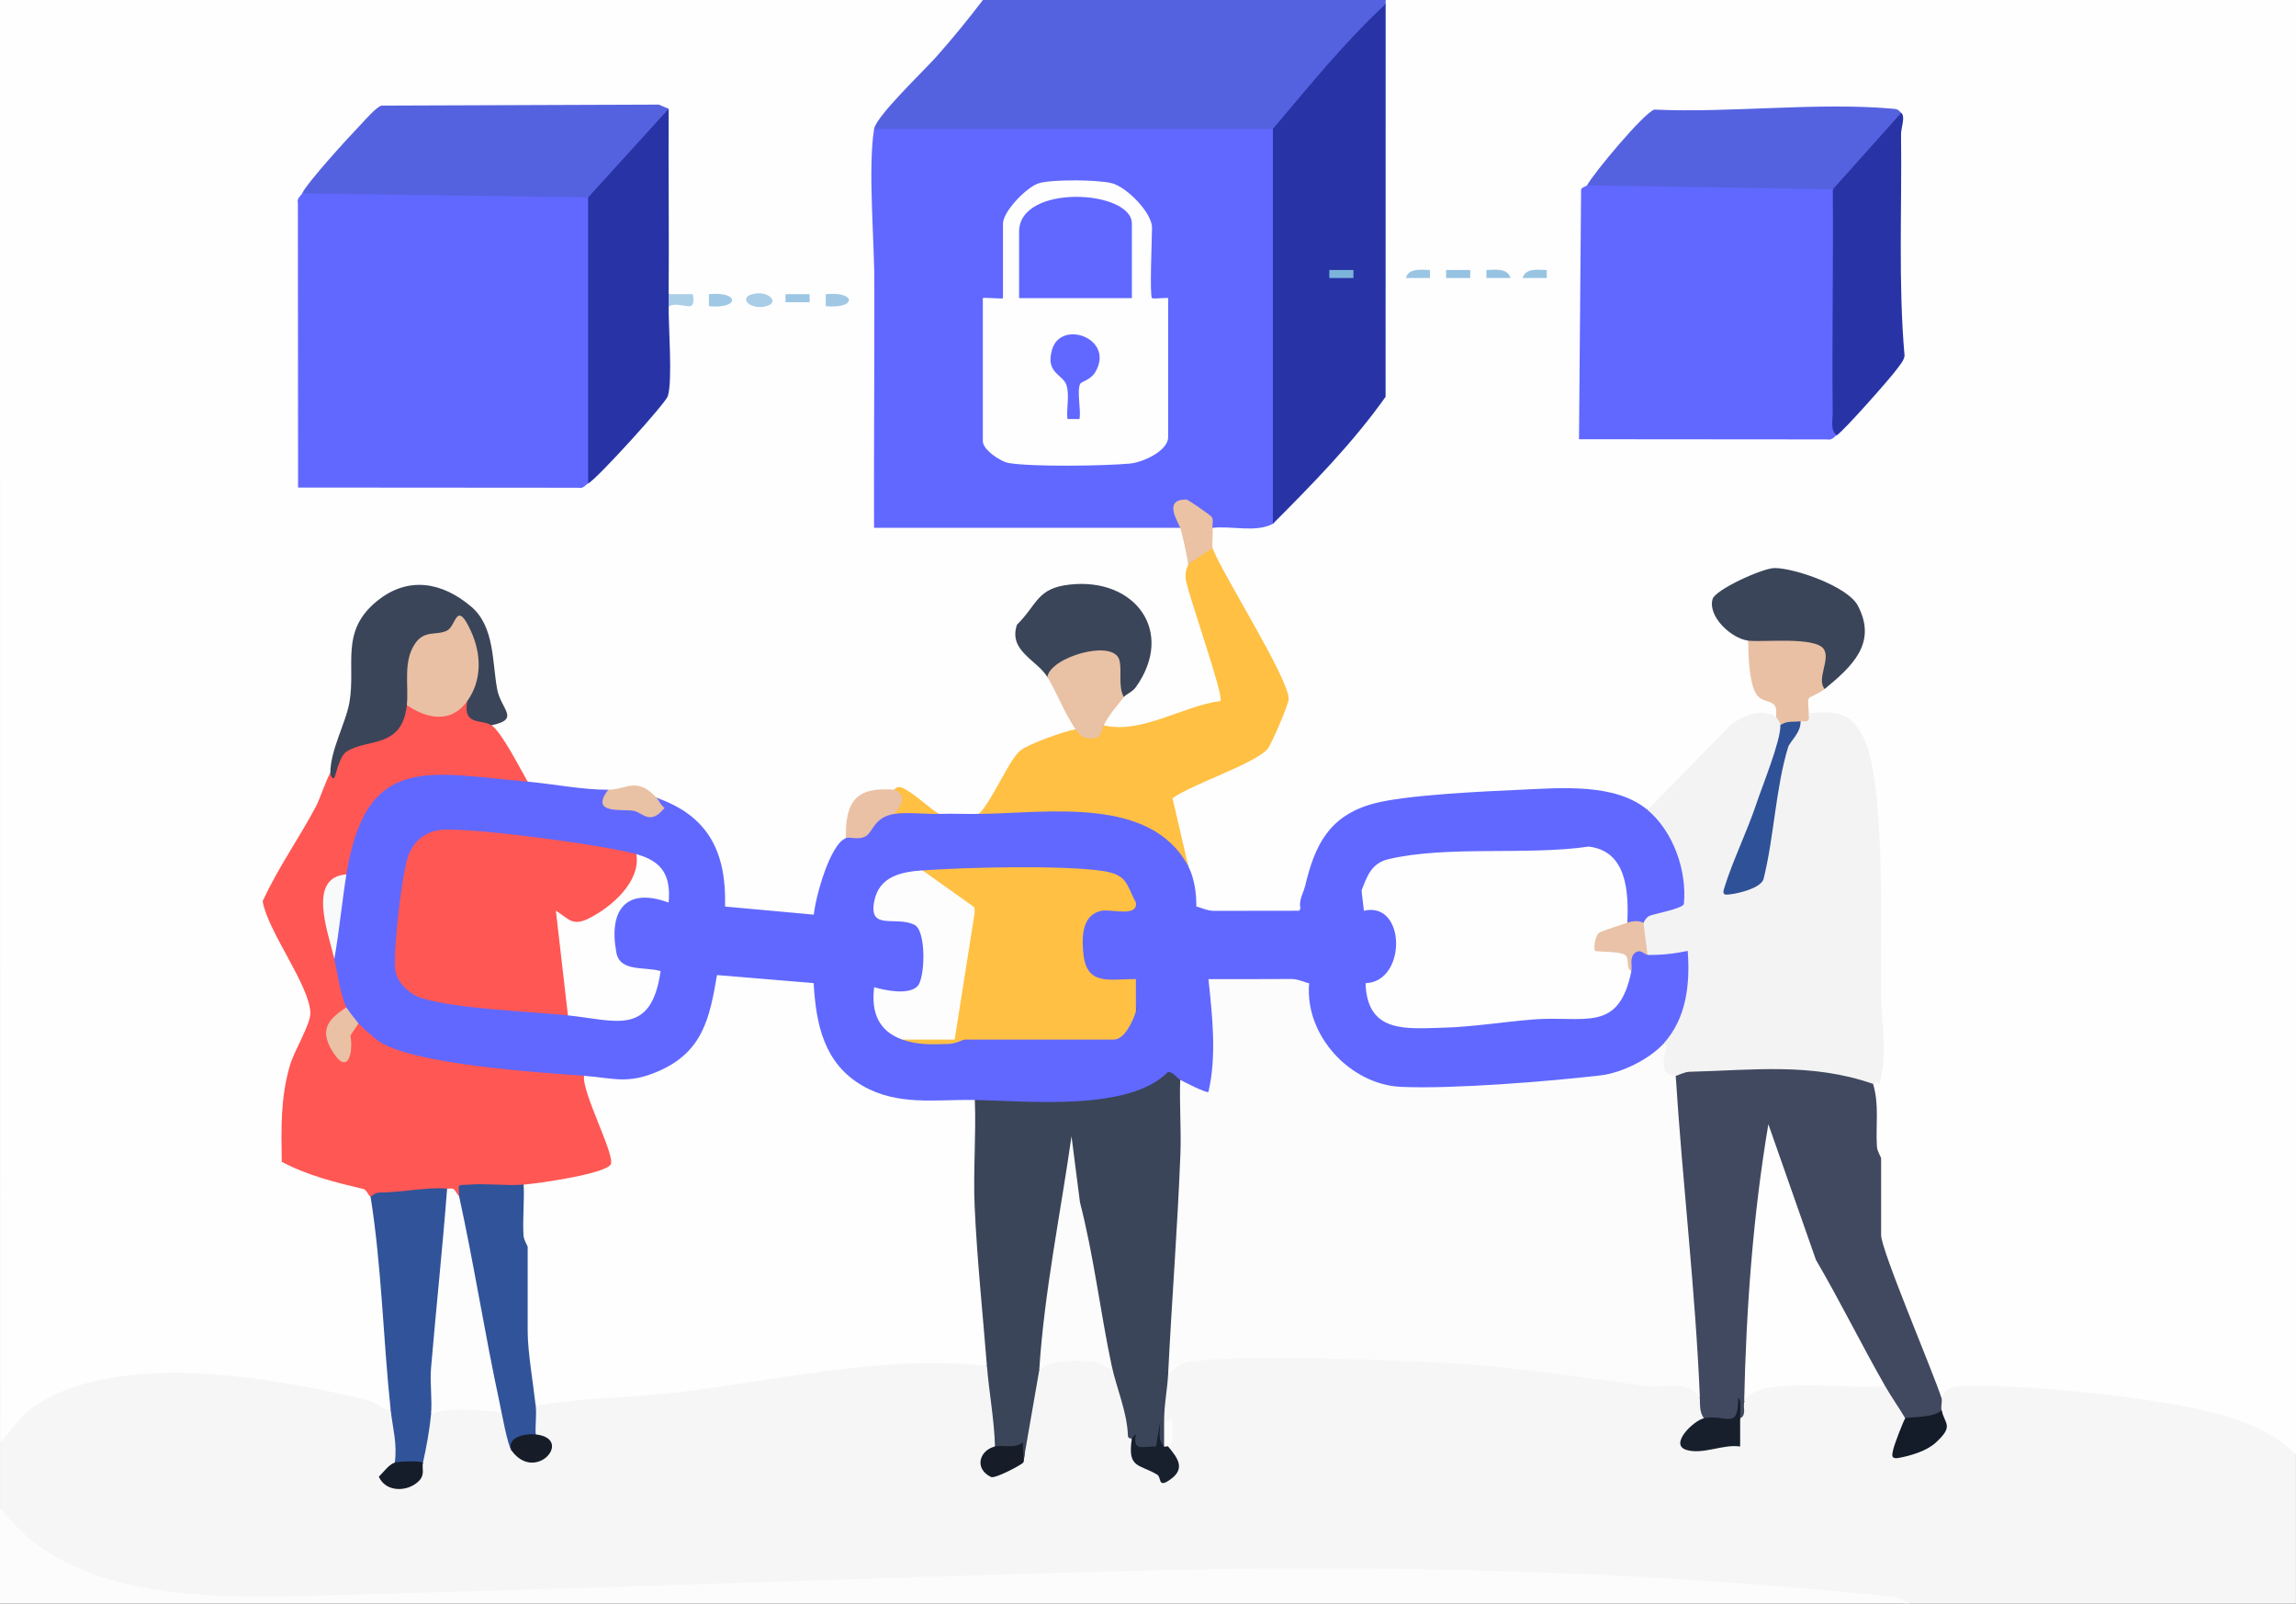 <?xml version="1.0" encoding="UTF-8"?>
<svg id="Layer_2" data-name="Layer 2" xmlns="http://www.w3.org/2000/svg" viewBox="0 0 570 398">
  <rect x="0" y="0" width="570" height="398" fill="#333333" stroke="none"/>
  <defs>
    <style>
      .cls-1 {
        fill: #ffc043;
      }

      .cls-2 {
        fill: #fdfdfe;
      }

      .cls-3 {
        fill: #e9c2a7;
      }

      .cls-4 {
        fill: #eac1a4;
      }

      .cls-5 {
        fill: #315399;
      }

      .cls-6 {
        fill: #ff5754;
      }

      .cls-7 {
        fill: #a0c8e4;
      }

      .cls-8 {
        fill: #f6f6f6;
      }

      .cls-9 {
        fill: #141c2a;
      }

      .cls-10 {
        fill: #6168ff;
      }

      .cls-11 {
        fill: #e9c1a5;
      }

      .cls-12 {
        fill: #e9c0a4;
      }

      .cls-13 {
        fill: #9ac5e3;
      }

      .cls-14 {
        fill: #414960;
      }

      .cls-15 {
        fill: #accfe8;
      }

      .cls-16 {
        fill: #5562e0;
      }

      .cls-17 {
        fill: #161d2a;
      }

      .cls-18 {
        fill: #2834a5;
      }

      .cls-19 {
        fill: #161c28;
      }

      .cls-20 {
        fill: #f8f9fa;
      }

      .cls-21 {
        fill: #fefefe;
      }

      .cls-22 {
        fill: #98c4e2;
      }

      .cls-23 {
        fill: #3a4559;
      }

      .cls-24 {
        fill: #a9cde7;
      }

      .cls-25 {
        fill: #7cb3db;
      }

      .cls-26 {
        fill: #f3f3f3;
      }

      .cls-27 {
        fill: #e9c1a4;
      }

      .cls-28 {
        fill: #fcfcfc;
      }

      .cls-29 {
        fill: #181f2d;
      }

      .cls-30 {
        fill: #ebc2a4;
      }

      .cls-31 {
        fill: #9cc6e3;
      }

      .cls-32 {
        fill: #171f2d;
      }

      .cls-33 {
        fill: #97c3e2;
      }

      .cls-34 {
        fill: #96c2e2;
      }

      .cls-35 {
        fill: #2f5198;
      }

      .cls-36 {
        fill: #9fc8e4;
      }

      .cls-37 {
        fill: #161d29;
      }
    </style>
  </defs>
  <g id="Layer_1-2" data-name="Layer 1">
    <g>
      <path class="cls-21" d="M344,0h226v361c-3.1-.25-6.25-1.68-9.45-4.3-23.92-8.98-53.57-11.94-78.55-9.7l-2.37-.75c-5.15-12.54-9.94-25.22-14.37-38.03l1.74-1.71c-.77-.1-1.92-.32-2-.88-.21-1.49-.34-15.95,0-16.72s1.21-1.11,2-1.41l-2.17-.02c-.66-.6-1.64-14.98-1.38-16.5l1.55-1.98c.85-25.71.19-51.47-1.97-77.26-1.22-7.54-3.61-14.37-12.71-12.83l-1.32-1.91c-5.26-1.35.14-9.16,4-6-.29-1.21.33-2.42,1.01-3.41,22.11-17.87-15.86-33.32-27.02-17.3l7.01,8.71,2.01,1c-.14,3.81.38,7.48,1.57,11.03,5.66,2.7,6.8,5.03,3.42,6.98l-1.67,1.38c-2.94-1.2-5.58.19-8.08,1.73l-19.81,20.25-2.44-.37c-2.97.12-6.27-.69-9.91-2.41-11.2-2.31-53.39-.26-62.69,4.8-5.94,3.23-8.52,9.18-10.06,15.49l-2.33,1.12-.59,5.24c1.67,1.47.7,2.06-1.3,2.77l-21.68-.04c-2.13-.28-3.6-.52-3.44-2.97-2.63-.98-3.84-7.99-2-10-3.32-5.54-5.18-11.37-5.58-17.5,5.56-3.99,11.78-7.24,18.66-9.74,8.68-4.08,12.5-15.33,6.11-23.18l-14.34-26.23,1.16-2.35c-2.84-1.41-2.69-3.55,0-5l1.03-2.09c4.17.41,8.25.3,12.27-.33l1.7,1.42,1.7-4.55c8.64-8.72,17.16-17.64,24.28-27.67l.02-92.66,2-4.12c-.87-.28-.86-.62,0-1Z"/>
      <path class="cls-21" d="M244,0c-.03.89-.11,1.77-.32,2.61-.47,1.9-19.69,24.83-23.6,27.86-.96.74-1.93,1.19-3.09,1.53l1.75,1.95c.26,31.29.18,62.98-.24,95.06h72.61s1.87,1.99,1.87,1.99c3.39-.77,4.5,7.08,2,9,1.17,1.05,1.76,2.8,1.77,5.26l7.61,24.77c.48,1.62.96,3.62-.22,5.1-1.03,1.28-25.25,8.66-28.97,7.14l-1.19-2.26c-2.61-2.15,2.13-8.56,5-7l.15-2.26c9.8-10.91,3.5-24.2-11.2-23.82-10.76.28-19.75,11.83-7.32,18.57l-.62,2.51c4.07.52,7.95,9.2,7,13l-.43,2.13c-11.21,1.9-15.09,7.6-19.77,17.22l-3.8,1.65c-2.62,2.93-7.34,2.84-10,0-4.19-.56-7.14-2.36-8.83-5.41l-2.17-.59-1.5,1.91c-6.19-.62-8.71,2.8-8.5,8.64l-2,1.44.21,2.18c-3.55,4.49-4.88,10.28-6.06,15.79l-2.15,1.03c-.17.76-.5,1.89-1.07,1.91-1.88.07-18.59-1.34-19.69-1.79l-1.24-2.12-1.98-2c.2-9.58-3.79-18.29-12.99-22.05,0-1.26-.68-2.25-2.03-2.95-1.5.5-3.39.15-5.64-1.05-3.2,1.23-5.32.92-6.36-.95-4.44,3.25-15.93,1.62-20-2l-3.06-1.41c-1.31-1.2-6.77-11-5.94-12.59,1.84-2.08,1.66-4.91-.52-8.52-.33-11.29-3.15-24.06-17.04-24.32-7.45-.14-14.68,6.29-15.1,13.76.76,11.39-1.99,21.32-7.34,31.08,1.24,2.12.77,4.89-1.41,8.32l-13.48,23.69c4.49,8.57,8.45,17.34,11.87,26.32l-.32,3.47c-5.69,10.72-7.12,21.45-7.18,33.57,6.38,2.34,12.87,4.31,19.49,5.91,1.98.97,2.52,1.97,1.03,3.72,1.29,1.47,2.21,3.13,2.75,5,1.55,14.13,2.85,28.33,3.72,42.52.05.88-.17,1.78-.41,2.7s-.64,1.87-1.05,2.77c-.4.85-1.19,1.76-1.97,1.51-15.63-5.12-30.82-8.26-47.61-8.72-16.26-.44-35.41,1.18-45.1,15.63l-2.32-.42V0h244Z"/>
      <path class="cls-8" d="M245,339c3.55,4.49,5.09,15.09,2,20-2.86,6.46-1.38,6.77,4.94,3l2.06,1c.74-2.63.4-4.57-1.02-5.8l2.81-16.14,2.21-1.05c1.25-6.26,15.61-5.48,18-1,4.39,2.83,6.68,14.4,5,18,1.09,1.34,1.8,2.89,2.13,4.63,7.26,4.47,9.32,4.37,6.18-.3l.69-2.32c.45-4.34.12-6.34-1-6-3.13-1.97-2.2-10.44,1-12,1.08-3.5,1.54-4.21,5.12-5.03,13.48-3.08,46.57-1.18,61.47.12,17.56,1.52,35.11,3.06,52.48,5.95,7.51-1.4,11.82.25,12.93,4.96,2.63.89,2.78,3.09,1,5-.48,2.01-1.77,4-3.85,5.96,5.5.24,11.49.27,12.85-5.96.34-1.42.68-2.75,1-4l1.38-4.12c2.7-2.83,25.78-2.3,30.6-1.76l3.01,1.87c3.6.34,6.4,4.6,5,8,1.37,1.71,1.08,4.23-.88,7.58.34.69,12.37-3.87,8.35-7.79l1.53-1.79c-2.67-1.18-2.67-1.98,0-3,1.3-3.16,3.55-3.07,6.51-3.09,14.46-.09,35.37,1.93,49.7,4.38,11.26,1.93,23.4,4.43,31.79,12.71v37h-96c-63.5-5.58-129.07-7.99-193.56-6.11-70.68,2.56-141.06,4.3-211.13,5.22-19.86.47-43.37.73-60.12-11.31-4.4-3.16-8.43-6.08-9.18-11.79v-16c4.4-4.69,5.05-7.17,10.98-10.52,21.1-11.91,57.29-5.57,80.09-.06,2.13.51,3.74,2.23,5.93,2.58,3.44,1.14,4.8,11.75,1,13-2.07,5.47.62,6.01,4.92,2.71-.12-1.56.37-2.28,2.08-2.71-2.45-2.67-1.1-10.17,2-12-.71-5.21,17.44-2.85,16.54-1.72-1.43,1.8-2.53-.11.46-1.28.78-.11,1.86-.13,2.14.47,1.55,3.35,1.12,6.63.49,9.67-.13.61.12,1.3.37,1.86.68-.44,1.52-.75,2.28-.37,4.82,2.4,7.59.87,3.72-3.63-3.03-.63-2.79-6.15,0-7,.8-1.11,1.76-2.11,3.06-2.58,30.84-3.28,61.72-6.65,92.65-10.11,6.35-.92,11.78-.02,16.29,2.68Z"/>
      <path class="cls-16" d="M344,0v1c-2.62,5.39-6.43,10.27-11.41,14.65-4.81,6.86-10.34,12.31-16.59,16.35l-.69,2h-97.08l-1.22-2c.51-3.2,12.49-14.57,15.51-17.99,3.97-4.49,7.87-9.23,11.49-14.01h100Z"/>
      <path class="cls-28" d="M474,398H0v-24c16.49,23.08,51.7,22.69,77.54,22.04,65.57-1.66,131.36-4.2,197-6,66.41-1.82,127.73-.6,193.84,6.07,1.78.18,4.27.63,5.62,1.89Z"/>
      <path class="cls-10" d="M316,32c.78,0,1.99.2,2,.69.65,27.17.53,56,0,83.33.73,5.2.07,9.86-2,13.98-4.2,2.25-10.21.45-15,1-7.09-5.94-9.32-6.59-6.7-1.97l-1.3,1.97h-76.01c-.06-17.5.08-35.04.07-52.55,0-2.99-.01-4.89,0-7.89.05-10.9-1.64-28.69-.06-38.55h99Z"/>
      <path class="cls-26" d="M441,178c2.67-.93,2.99-.02,1,2,.75,2.02,2.41,1.69,5-1,.06-1.31.46-2,2-2,6.72-.51,10.31-.43,13.56,5.94,5.66,11.1,4.26,49.53,4.4,63.6.07,7.49,1.55,12.67.02,20.97-.47,2.55-.13.51-1.98,1.48l-3.26,1.05c-14.22-3.92-29.56-2.93-43.9-1.57l-1.83-1.49c-5.56,4.59-5.77-4.93-3-8l-.47-2.55c3.87-5.08,4.84-11.58,4.61-17.82-3.84.91-6.55.37-8.13-1.62-2.76-1.23-4.13-6.28-1-8-1.77-.93-1.62-1.9-.08-3.02l8.23-2.76c.22-7.19-2.2-14.49-7.3-19.67l.16-2.56,21.04-21.46c3.32-2.21,7.17-3.75,10.96-1.54Z"/>
      <path class="cls-10" d="M455,47c.53,1.83,1.02,3.68,1.37,5.55s.65,3.7.67,5.55c.18,15.95.26,32.88-.06,48.15l-.98,1.75c-.66.39-1.18,1.33-2.39,1.06l-61.61-.05.52-61.98c.24-.62,1.37-.81,1.48-1.03l3.09-1.95c18.83.31,37.91.62,56.75.93l1.17,2.02Z"/>
      <path class="cls-10" d="M233,202c3.32-.1,6.68.04,10,0,6.81-3.45,18.84-3.16,26.78-2.37,10.73,1.06,22.33,3.41,25.22,15.37,1.49,2.82,2.05,6.8,2,10,.53.64.97,1.63.48,2.08-1.88,1.73-18.14,2.68-15.48-3.08-1.82-.08-3.52-1.69-5.1-4.83-14.03-2.3-28.33-2.8-42.88-1.5l-5.01-1.67-.36,1.36c-7.28.44-16.26,10.54-3.88,9.45,11.18,3.11,8.43,26.07-5.91,20.75-.09,3.57,1.43,6.69,4.78,8.13l.38,2.31c4.31.69,8.73.73,13.06.4.74-1.63,1.4-2.13,2.44-.4-.05-.47-.06-.93.08-1.33.57-1.71,32.05-1.07,35.75-.67l1.17,2c.58-2.42,2.8-7.15,5.5-7,.93-3.3.84-6.24-.29-8.82.04-1.62,15.19-1.82,16.46-.33.84.99.73,7.03.56,8.93-.43,4.64-3.42,15.9-8.72,15.22.59,5.88-10.92,7.87-15.97,8.67-8.35,1.32-22.17,1.42-30.58.37l-1.45-2.04c-3.01,3.15-12.84,2.54-17.5,1.81-11.05-1.73-18.38-6.41-22.25-17.18-1.29-3.59-3.55-11.39-.24-13.63-3.42-2.47-3.55-14.64,0-17,.36-4.16,4.01-17.6,8-19,.04-1.64,1.35-2.36,3.92-2.15,1.92-2.73,5.4-7.53,8.08-3.85,2.75-2.8,6.41-2.8,11,0Z"/>
      <path class="cls-14" d="M465,269c1.59,5.2.62,10.36.96,15.54.09,1.29,1.04,2.62,1.04,2.96v19c0,3.83,12.89,33.9,15,40.5.24.76-.21,2.15,0,3,1.58,3.78-7.81,5.26-9,2-1.58-2.66-3.47-5.32-5-8-.93-.59-1.83-1.21-2.63-1.94s-1.54-1.43-2.03-2.28c-10.12-17.65-18.09-33.85-23.51-52.38-2.47,18.94-4.28,37.94-5.41,56.98l-1.42,3.61c-.35.86.68,3.34-1,4-.94,0-.24-2.81-.26-2.66-.83,6.45-4.63,6.01-8.74,2.66-1.11-1.55-.93-3.23-1-5-1.08-2.83-2.17-5.73-2.43-8.77-1.82-20.68-3.52-41.47-4.95-62.18-.1-1.48.11-2.98.34-4.5s.61-3.04,1.03-4.54c.45,0,2.06-.96,3.45-1,15.63-.39,30.22-2.33,45.55,3Z"/>
      <path class="cls-18" d="M316,130V32c8.97-10.59,17.83-21.58,28-31l-.02,97.48c-8.07,11.4-18.1,21.62-27.98,31.52Z"/>
      <path class="cls-1" d="M301,136c2.61,6.76,18.94,32.32,18.93,37.5,0,1.23-4.37,11.54-5.38,12.55-3.81,3.8-18.26,8.42-23.47,12.05l3.93,16.91c-9.31-17.58-35-13.21-52-13,3.32-3.25,7.35-13.25,10.27-15.72,1.87-1.57,10.87-4.82,13.73-5.28,2.43.26,4.76-.07,7-1,9.3,2.26,19.57-4.79,28.98-6.04.91-1.27-7.74-25.54-8.58-29.97-.42-2.21.64-3.79.6-3.99-.35-3.02,3.43-6.05,6-4Z"/>
      <path class="cls-10" d="M409,201c6.42,5.38,9.82,15.04,9.04,23.34-.27,1.13-6.65,2.31-8.36,2.89-1.1.37-1.57,1.74-1.69,1.77-.88,2.5-2.61,1.95-4,0l-1.96-1.12c.54-5.15-.74-15.84-7.62-15.8-16.4.1-34.92.93-50.93,3.71-1.68,2.56-3.5,4.29-5.49,5.21-.34,2.09-.25,4.15.27,6.17-.38,1.56-16.17,1.38-15.84-.82.92-1.8,1.44-3.92,1.57-6.36,2.37-10.11,5.87-17.51,16.96-20.54,7.96-2.18,27.5-3.04,36.55-3.45,10-.45,23.53-1.68,31.49,4.99Z"/>
      <path class="cls-10" d="M324,220v6.01c1.93-.36,12.56.48,13,0,.17-.19.19-2.92,1-5,1.72-.25,2.5.69,2.34,2.81,9.23.58,10.59,13.91,4.87,19.48-2.1,2.04-4.25,3.36-6.22.72-1.24,3.24-12.61,3.11-14,0l-.48,1.28c-7.56,0-15.45-.34-23.67-1.04,2.65,3.95,2.73,13.07,2.24,18.42.91,9.95-5.74,14.05-10.09,5.34-1.91,2.08-3.54.44-3-2,5.43-5.58,7.6-15.45,7-23h-14.01c.56,3.29-.18,5.23-1,8-1.95-.5-2.61-2.33-2-5.51-19.15,1.33-17.88-25.55,2-21.49,1.86,3.4,8.69,1.96,12.57,2.03,1.27.02,2.3-1.03,2.43-1.03.76.01,2.55,1.04,4.43,1.04l21.57-.03c-.79-2.5.58-4.23,1-6.01Z"/>
      <path class="cls-16" d="M472,28c-.61,3.95-11.59,17.62-14.54,19.25l-2.46-.25-61-1c1.58-2.97,14.13-18.03,16.7-18.8,18.98.86,40.16-1.85,58.88-.25,1.54.13,1.41.13,2.41,1.05Z"/>
      <path class="cls-18" d="M456,108c-1.66-1.04-1-3.8-1.02-5.49-.19-18.5.18-37.03.02-55.51l17-19c1.12,1.02-.08,3.6-.05,5.45.24,18.27-.72,36.72.87,54.85-.19,1.28-1.12,2.21-1.82,3.21-1.6,2.25-13.36,15.53-14.99,16.5Z"/>
      <path class="cls-23" d="M453,171c-2.72.32-3.35-2.63-1.9-8.86-5.15-1.2-10.44-1.55-15.87-1.07l-1.22-2.08c-4.16-.49-10.07-5.95-8.86-10.29.66-2.38,12.51-7.71,15.35-7.72,5.07-.02,18.19,4.56,20.71,9.31,4.97,9.39-1.55,15.18-8.2,20.7Z"/>
      <path class="cls-12" d="M434,159c3.79.44,16.83-1.08,18.82,2.17,1.59,2.59-1.92,7.45.18,9.83-1.22,1.02-3.71,2-3.84,2.18-.6.85-.02,2.7-.16,3.82-.07.56.31,1.38-.17,1.83-.41.39-1.29.08-1.83.17-.73,2.5-3.39,2.91-5,1-.02-.97-.85-1.53-1-2-.23-.72.29-2-.47-2.99-1.01-1.3-3.55-.68-4.8-3.24-1.53-3.14-1.69-9.19-1.73-12.77Z"/>
      <path class="cls-30" d="M293,131c-.58-1.63-4.34-7.06,1.5-7.03.5,0,6.06,3.96,6.28,4.28.59.87.11,1.9.22,2.76.2,1.62-.14,3.36,0,5l-6,4c-.35-2.03-1.45-7.44-2-9Z"/>
      <rect class="cls-34" x="359.01" y="67.01" width="5.99" height="1.99"/>
      <path class="cls-13" d="M354.99,67.01v1.99s-5.99,0-5.99,0c.77-2.54,3.8-2.03,5.99-1.98Z"/>
      <path class="cls-33" d="M375,68.99h-5.99s0-1.98,0-1.98c2.19-.05,5.22-.55,5.99,1.98Z"/>
      <path class="cls-22" d="M383.99,67.01v1.99s-5.99,0-5.99,0c.77-2.54,3.8-2.03,5.99-1.98Z"/>
      <path class="cls-10" d="M146,49l2,.92c.04,22.18.01,44.36-.07,66.56l-1.93,3.51c-.57.28-1.22,1.38-2.39,1.06l-69.61-.05-.05-70.61c-.32-1.18.78-1.82,1.06-2.39l3.08-1.96c22.25.31,44.5.63,66.75.94l1.17,2.02Z"/>
      <path class="cls-6" d="M122,180c2.46,1.51,7.27,11.04,9,14l-2.15,1.81-20.1-1.52c-13.61.38-17.89,7.93-20.37,20.74l-2.38,1.97c-1.7,1.7-2.94,3.59-3.71,5.68l.71,15.32c3.16.41,5.04,9.88,3,12l.24,2.25c-4.05,2.36-4.04,5.13-1.35,8.6-.24-5.13,1.13-7.42,4.11-6.85,2.13-.48,4.61.69,7.44,3.5,15.29,4.58,31.11,7.05,47.46,7.41l1.1,2.09,1.97.7c1.39,2.22,7.12,20.66,6.22,22.31-1.55,2.84-18.18,6.1-21.8,5.86l-1.4-1.87-2.02,2.09c-5-.66-9.66-.36-13.98.91-1.25,1.16-2.25.49-3-2l-1.43,1.91c-4.7.84-13.34,1.57-17.57.09-.37,0-.91-1.7-1.79-1.91-6.93-1.64-13.86-3.35-20.25-6.75-.13-8.38-.33-15.75,2.01-23.87,1.07-3.71,5.1-10.17,5.09-12.97-.02-6.72-10.61-20.34-11.84-27.83,3.77-8.24,9.07-15.67,13.3-23.65.8-1.52,3.05-7.97,3.48-8.02,1.67-7.24,5.1-8.7,13.84-10.99,1.66-2.58,3.37-4.58,5.16-6.01l1.98-1.1c3.45,2.17,7.82,3.16,10.78-.28l2.24.38c1.24,2.2,3,3.38,5.27,3.56l.73,2.44Z"/>
      <path class="cls-10" d="M131,194c6.46.57,13.65,2.03,20,2,.09,2.79,2.27,3.87,6.55,3.25,3.32,2.3,5.14,1.88,5.45-1.25,12.98,4.53,17.37,13.66,17,27,3.19,3.49,1.77,14.22-2,17,2.87,2.11.54,8.71-.7,11.9-3.7,9.56-10.44,14.17-20.39,15.87-2.91.5-11.15.34-11.91-2.77-11.64-.87-42.35-2.81-50.94-8.56-.93-.62-4.34-3.62-5.06-4.44-2.39,1.79-5.07-1.89-3-4-1.55-3.22-2.18-8.43-3-12-1.58-8.09-.58-15.09,3-21,4.89-30.22,20.28-25.16,45-23Z"/>
      <path class="cls-16" d="M166,27c-2.33,5.79-12.5,18.76-17.53,22.26l-2.47-.26-71-1c1.41-2.89,11.62-14.03,14.49-17.01,1.2-1.25,3.85-4.38,5.22-4.78l68.85-.25,2.45,1.04Z"/>
      <path class="cls-18" d="M166,73c1.94.92,1.94,2.09,0,3-.06,5.27,1,18.29-.2,22.3-.54,1.8-17.69,20.68-19.8,21.7V49l20-22c-.09,15.32.12,30.68,0,46Z"/>
      <path class="cls-5" d="M111,295c.98,14.7.32,29.58-2,44.66l.09,9.65-2.09,1.7c-.36,3.96-1.17,8.34-2,12-1.02,2.48-6.02,2.6-7,0,.69-4.56-.54-8.74-1-13-1.89-17.62-2.21-35.47-5-53,.13,0,.88-1.03,2.41-1.04,5.35-.02,12-1.45,16.59-.96Z"/>
      <path class="cls-23" d="M82,192c-.02-5.88,3.88-12.57,4.76-17.74,1.6-9.37-2.41-17.61,6.88-25.12,7.71-6.24,16.15-4.67,23.32,1.4,5.87,4.97,5.2,13.77,6.47,20.53.95,5.03,5.86,7.44-1.43,8.93-2.58-1.58-7.16.16-6-6-.87-1.75-.67-3.88.6-6.39.72-3.74-.89-15.39-4.59-9.43-7.72.54-10.7,5.82-8.94,15.85l-2.08.97c-1.11,10.92-9.94,8.21-14.96,11.54-1.91,1.26-2.67,6.13-3.05,6.46-.67.59-.92-1.01-.99-1Z"/>
      <path class="cls-23" d="M279,173c-2.64-.72-3.62-3.46-2.94-8.24-.5-3.39-12.67.25-13.9,3.1l-2.16.14c-2.59-4.23-9.75-6.48-7.52-12.97,5.12-5.03,4.86-9.04,13.11-9.95,16.21-1.79,26.22,11.65,16.4,25.45-.87,1.22-2.48,1.81-3,2.47Z"/>
      <path class="cls-10" d="M202,227c-.43,4.94-.28,11.98,0,17-.27.76-.68,1.88-1.3,1.9-2.45.08-19.92-1.22-21.46-1.79l-1.25-2.11c.9-5.26,1.85-11.7,2-17l22,2Z"/>
      <path class="cls-11" d="M279,173c-2.14,2.75-3.3,3.92-5,7-.47.84-.73,2.84-1.65,3.05-2.58.6-4.01-.04-5.35-2.05-2.89-4.34-4.64-9.15-7-13,.87-4.98,16.16-9.39,17.84-4.34.81,2.42-.37,6.57,1.16,9.34Z"/>
      <path class="cls-4" d="M222,196c5.22.55,5.22,4.98,0,6-5,.82-5.23,4.4-7.01,5.5s-3.92.12-4.99.5c-.19-9.48,2.85-12.75,12-12Z"/>
      <path class="cls-27" d="M163,198c.63.69,1.05,1.89,1.98,2.5-3.62,4.57-5.47,1.06-7.79.71-2.89-.44-10.86.91-6.19-5.21,4.62-.02,7.06-3.37,12,2Z"/>
      <path class="cls-1" d="M233,202c-3.38.1-7.93-.5-11,0,1.79-2.07,3.4-4.64,0-6,.1,0,.56-1.06,1.88-.53,2.53,1.01,6.62,4.86,9.12,6.53Z"/>
      <path class="cls-24" d="M186.57,73.07c4.02-1.21,7.07,1.9,3.86,2.86-4.02,1.21-7.07-1.9-3.86-2.86Z"/>
      <path class="cls-15" d="M166,73h6.01c.94,5.47-2.66,1.49-6.01,3,.01-1,0-2,0-3Z"/>
      <path class="cls-7" d="M205,75.99v-2.99c7.67-.72,7.67,3.71,0,2.99Z"/>
      <path class="cls-36" d="M176,75.99v-2.99c7.67-.72,7.67,3.71,0,2.99Z"/>
      <rect class="cls-31" x="195.01" y="73.01" width="5.99" height="1.99"/>
      <path class="cls-8" d="M243.29,369.69c3.81,3.11,12.68-1.58,14.59-5.32,1.71-3.35,2.53-23.21,3.7-23.39,1.93.39,10.79-.5,11.38.07.79.77,2.57,18.66,3.8,21.7s8.76,8.09,11.84,8.27c3.41.2,9.66-7.52,7.92-10.05-.42-.62-2.26-.57-2.54-1.66-.36-1.42-.92-18.1.6-18.36,18.95.64,38.02-.63,56.96.02,19.26.66,37.22,3.45,56.09,5.91,2.82.37,11.58-1.17,11.25,2.48-.3,3.26-6.26,5.4-5.75,8.92,1.3,8.91,21.52,7.54,22.85.21.49-2.71-.98-9.08,2.69-10.31,3.01-1.01,13.63-.07,17.82-.17,3.33-.08,5.39-2.29,9.08-.06,6.03,3.65.38,7.64.87,12.1,1.27,11.68,17.73,3.78,20.12-3.98.6-1.96.04-7.93,1.01-8.08,19.23.41,39.86.92,58.61,5.33,20.8,4.9,27.74,11.02,8.29,26.67-7.34,5.91-18.03,9.9-27.28,11.72-37.6,7.41-71.38-.86-108.71-3.69-71.48-5.42-145.46-.74-217.03.95-41.93.99-84.01,3.04-125.92,4.08-16.82.42-62.67-.06-70.73-18.36s7.79-27.03,22.79-29.58c23.18-3.94,42.8,2.11,65.21,6.06,4.73,7.66-6.47,15.03,1.24,21.26,3.19,2.58,7.09,1.31,10.29-.58,6.23-3.69,6.83-12.39,5.65-18.85,2.02.39,10.09-.61,10.91.1.49.42,1.12,8.76,4.13,11.36,4.45,3.85,14.36,3.68,15.78-3.19,1.08-5.25-3.61-5.35-2.82-10.26l101.5-10c4.09.59,1.27,4.22,1.45,7.46.13,2.44,2.01,5.13,1.82,6.9-.26,2.43-4.16,4.71-3.8,8.11.08.74,3.74,5.75,4.32,6.23Z"/>
      <path class="cls-28" d="M325,244l1.92,1.56c-.19,10.23,8.09,20.2,18.2,21.87,11.37,1.87,48.71-.39,59.22-4.75,3.17-2.55,6.06-3.77,8.67-3.67l.77.58c-.76,2.99-2,7.35,2.23,7.42,1.69,26.7,4.91,53.34,6,80-2.86-4.81-9-2.4-13.49-3.01-18.4-2.53-36.24-5.34-54.97-6.03-15.45-.56-43.69-1.91-58.09-.02-2.78.37-3.43,1.62-5.45,3.06l-1.07-5.01c.68-22.48,1.58-44.58,2.7-66.32l1.38-1.67c1.08.6,6.5,3.34,6.99,3,2.08-9.1.96-18.77,0-28,6.85.04,13.72-.04,20.57-.04,1.85,0,3.75,1.04,4.43,1.04Z"/>
      <path class="cls-21" d="M202,244c.57,10.21,2.56,19.91,12.07,25.43,8.8,5.11,18.19,3.39,27.93,3.57l1.39,1.87c.6,20.44,1.51,40.98,2.74,61.6l-1.13,2.53c-26.27-2.96-53.36,4.05-79.62,6.88-10.8,1.16-21.72.99-32.38,3.12-2.98-.42-4.52-15.03-3.97-17.11l1.97-1.39c-.78-.21-1.94-.53-2-1.12-.44-4.26-.43-14.21,0-18.47l2-1.41c-5,.62-3.82-12.87-1-15.5,3.62-.29,19.89-2.58,21.58-4.95,1.4-1.97-7.18-17.91-6.58-22.05,7.37.55,10.77,2.17,18.39-1.11,11.11-4.79,12.8-13.25,14.61-23.89l24,2Z"/>
      <path class="cls-23" d="M293,268c-.22,6.15.28,12.39.04,18.54-.7,18.08-2.15,36.37-3.04,54.46-.19,3.9-1.02,7.52-1,12,1.54,1.96,1.51,4.02,0,6-1.96,1.24-1.6-2.86-1.15-4.51.1-.35.61,7.18-.62,6.24-4.04.93-5.72.84-6.23-3.73-.47.05-.79-.03-.98-.51-.15-5.96-2.85-11.98-4.02-17.49-1.32-1.22-2.3-2.67-2.91-4.35l-7.21-38.04c-2.25,12.6-4.23,25.27-5.45,38.02l-2.42,5.37-4,23c-1.53-1.73-3.45-2.44-5.75-2.13l-1.25-1.87c-.17-6.66-1.47-13.39-2-20-1.03-12.82-2.47-26.76-3.04-39.46-.4-8.8.38-17.74.04-26.54,13.38.25,38.35,2.91,48-7,1.31.18,2.14,1.52,3,2Z"/>
      <path class="cls-21" d="M468,344c-8.37.54-17.08-.65-25.48.01-3.13.25-8.26.87-9.52,3.99.51-23.13,2.17-46.22,6.01-68.99l11.81,33.67c6.01,10.26,11.28,21.02,17.18,31.32Z"/>
      <path class="cls-5" d="M130,294c.2,4.15-.27,8.38-.04,12.54.07,1.3,1.04,2.61,1.04,2.96v21c0,4.98,1.44,13.37,2,18.5.25,2.25-.17,4.72,0,7l-.79,1.95c-2.07-.16-3.62.89-5.21,2.05-1.04-1.44-2.43-9.37-3-12-6.58-15.47-9.64-34.19-10-51-.12-3.5-.62-2.76,2.45-3,4.44-.35,9.12.36,13.55,0Z"/>
      <path class="cls-2" d="M111,295c.59.06,1.23-.22,1.77.23l1.23,1.77c3.7,16.89,6.36,34.11,10,51,0,3.99,1.35,2.41-1.75,2.26-4.9-.23-10.64-1.13-15.25.74.34-3.75-.31-7.71.01-11.49,1.26-14.83,2.85-29.68,3.99-44.51Z"/>
      <path class="cls-28" d="M276,339c-.76,1.38-2.45-.9-4.44-1.06-4.16-.33-10.33-.73-13.56,2.06,1.26-19.43,5.27-38.71,8.01-57.99l2.1,16.38c3.44,13.33,5.06,27.28,7.88,40.62Z"/>
      <path class="cls-32" d="M432,352c.04,2.33-.02,4.68,0,7-4.29-.64-9.26,2.1-13.35.84-4.36-1.35,1.84-7.31,4.35-7.84,5.48-1.16,8.55,3.25,8.5-5.01.92,0,.48,3.87.5,5.01Z"/>
      <path class="cls-9" d="M482,350c.9,3.56,3.07,3.91-1.45,8.05-2.26,2.07-6.18,3.24-9.22,3.79-2.18.39-1.49-1.15-1.27-2.28.16-.86,2.61-7.34,2.95-7.56.62-.38,7.31-.06,9-2Z"/>
      <path class="cls-29" d="M289,359c.29-.86.62-.85,1,0,2.46,2.97,4.56,5.67.03,8.53-2.58,1.63-1.68-.89-2.73-1.53-4.44-2.72-7.49-1.45-6.3-9,.15-.02.52-.89.98-1.02-.73,4.31,1.46,2.95,5.02,3.03l.99-6c.06,2.47-.68,4.15,1.01,6Z"/>
      <path class="cls-19" d="M254,363c-.18.42-6.95,4.07-7.97,3.57-4.3-2.11-2.83-6.66.97-7.57,1.93-.46,4.8.63,6.99-1-.26,1.33.41,4.08,0,5Z"/>
      <path class="cls-17" d="M105,363c-.32,1.42.58,2.91-.97,4.52-2.64,2.72-8.14,3.03-9.99-1.02,1.11-1.04,2.53-3.09,3.96-3.5.99-.28,5.74-.54,7,0Z"/>
      <path class="cls-37" d="M133,356c9.54,1.03-.02,12.23-6,4-1.38-3.32,3.44-4.28,6-4Z"/>
      <path class="cls-28" d="M290,359c-.14-.17-.85.16-1,0,0-2,0-4,0-6l1.99-1c-.23,2.19.92,5.59-.99,7Z"/>
      <path class="cls-21" d="M286,74c.26.24,4-.2,4,0v34.5c0,3.39-6.28,6.26-9.45,6.55-6.51.59-23.88.85-29.99-.11-2.24-.35-6.56-3.35-6.56-5.44v-35.5c0-.25,5,.25,5,0v-18.5c0-3.03,5.92-9.15,8.96-10.04,3.32-.98,14.68-.87,18.07.01,3.69.96,9.97,7.32,9.97,11.03,0,2.47-.64,16.9,0,17.5Z"/>
      <path class="cls-10" d="M409,237c3.58.04,6.52-.29,9.99-1,.61,8.21-.28,16.68-5.99,23-3.5,3.86-10.39,7.28-15.61,7.89-12.92,1.52-37.07,3.44-49.62,2.85s-23.94-12.75-22.76-25.74c4,0,10.23.12,14,0l2.08,1.24c1.54,7.14,7.74,9.73,18.59,7.76,4.32-.22,35.7-1.88,38.56-3.35,2.57-1.32,3.77-4.91,4.47-7.55l2.3-1.11c-2.62-5.47,1-10.09,4-4Z"/>
      <path class="cls-35" d="M447,179c.11,2.91-2.64,4.99-3.09,6.45-3.08,10.02-3.51,22.52-6.13,32.84-.9,2.18-6.04,3.41-8.33,3.68-1.36.16-1.9.09-1.43-1.44,1.98-6.57,5.75-14.24,8-21.01,1.5-4.52,6.05-15.57,5.98-19.52,1.55-1.23,3.39-.73,5-1Z"/>
      <path class="cls-3" d="M408,229l1,8c-.55,0-1.75-1.59-3.03-.57-1.54,1.23-.69,3.21-.97,4.57-2.39,1.24-2.89-.13-2.96-2.46-5.98.72-11.63-3.28-6.3-8.55,1.2-1.18,7.6-3.65,8.26-1,2.67-.88,3.79.05,4,0Z"/>
      <path class="cls-1" d="M282,224c.53,3.69-6.12,1.59-8.48,2.03-4.94.92-4.98,6.57-4.58,10.54.82,8.25,6.39,6.36,13.06,6.43v8.01c-.67,2.28-2.8,7-5.5,7h-37c-.43,0-2.19,1.01-3.93,1.07-4.21.14-7.7.3-11.57-1.07l1.09-2c3.61.21,7.04.07,10.27-.4l4.64-29.25-11.01-7.9.02-2.44c10.73-.77,34.24-1.33,44.41.09,6.69.94,6.13,3.42,8.59,7.91Z"/>
      <path class="cls-2" d="M229,216l12.88,9.16.11,1.22-4.99,31.63h-13c-5.96-2.13-7.74-6.8-6.99-13,2.8.8,8.5,2.01,10.76-.24,1.9-1.89,2.28-13.77-.77-15.26-4.67-2.28-11.49,1.62-9.94-5.94,1.26-6.15,6.79-7.19,11.94-7.56Z"/>
      <rect class="cls-25" x="330.01" y="67.01" width="5.99" height="1.99"/>
      <path class="cls-21" d="M404,229c-1.33.44-6.62,2.16-7.01,2.49-1.11.92-1.39,4.12-.99,4.51.26.26,5.8.04,7.36.95,1.35.79.1,3.29,1.65,4.06-3.19,15.59-11.65,10.96-24.49,12.01-6.92.56-15.14,1.85-21.97,2.03-9.53.25-19.13,1.47-19.54-11.04,10.29-.34,10.07-20.44-.41-17.98l-.59-5.02c1.35-3.45,2.39-6.78,6.71-7.79,14.57-3.41,34.51-.88,49.7-3.11,9.48,1.12,9.9,11.2,9.59,18.9Z"/>
      <path class="cls-12" d="M116,174c-3.96,5.56-9.91,4.47-15,1,.5-4.9-1.03-10.89,2.12-15.38,2.34-3.33,5.31-1.82,7.88-3.13,2.26-1.15,2.27-7.79,5.9.11,2.63,5.73,2.82,12.18-.9,17.4Z"/>
      <path class="cls-4" d="M89,254l-1.99,2.99c.73,4.62-.74,10-4.46,3.96-3.24-5.26-1.28-7.88,3.45-10.95.24.5,2.45,3.37,3,4Z"/>
      <path class="cls-20" d="M86,217c-1.13,6.98-1.76,14.04-3,21-1.51-6.56-6.83-20.25,3-21Z"/>
      <path class="cls-6" d="M158,212c1.25.69,1.75,1.14,2.07,2.37,1.19,4.6-13.5,19.71-19.55,15.73l2.31,20.23-1.82,1.67c-9.92-1.02-27.44-1.58-36.25-4.25-2.84-.86-5.86-3.53-6.53-6.46-.89-3.91,1.63-25.59,3.28-29.3,1.75-3.94,4.69-5.97,9-6.09,8.89-.24,39.01,3.76,47.5,6.09Z"/>
      <path class="cls-21" d="M158,212c6.24,1.72,8.61,5.12,7.99,12-10.76-3.95-14.94,2.11-12.96,12.48.92,4.82,7.17,3.37,10.97,4.53-2.32,16.33-11.2,12.2-23.01,10.99l-2.99-26c3.39,2.22,4.21,3.94,8.33,1.86,5.48-2.77,12.75-9.01,11.66-15.86Z"/>
      <path class="cls-10" d="M281,74h-28v-16.5c0-11.98,28-10.41,28-2v18.5Z"/>
      <path class="cls-10" d="M268.21,95.2c-.97,1.64.23,6.56-.22,8.8h-2.99c-.27-2.61.53-5.83-.2-8.31-.84-2.82-5.38-3-3.6-8.98,2.23-7.51,15.7-2.7,10.69,5.68-1.11,1.86-3.4,2.34-3.68,2.81Z"/>
    </g>
  </g>
</svg>